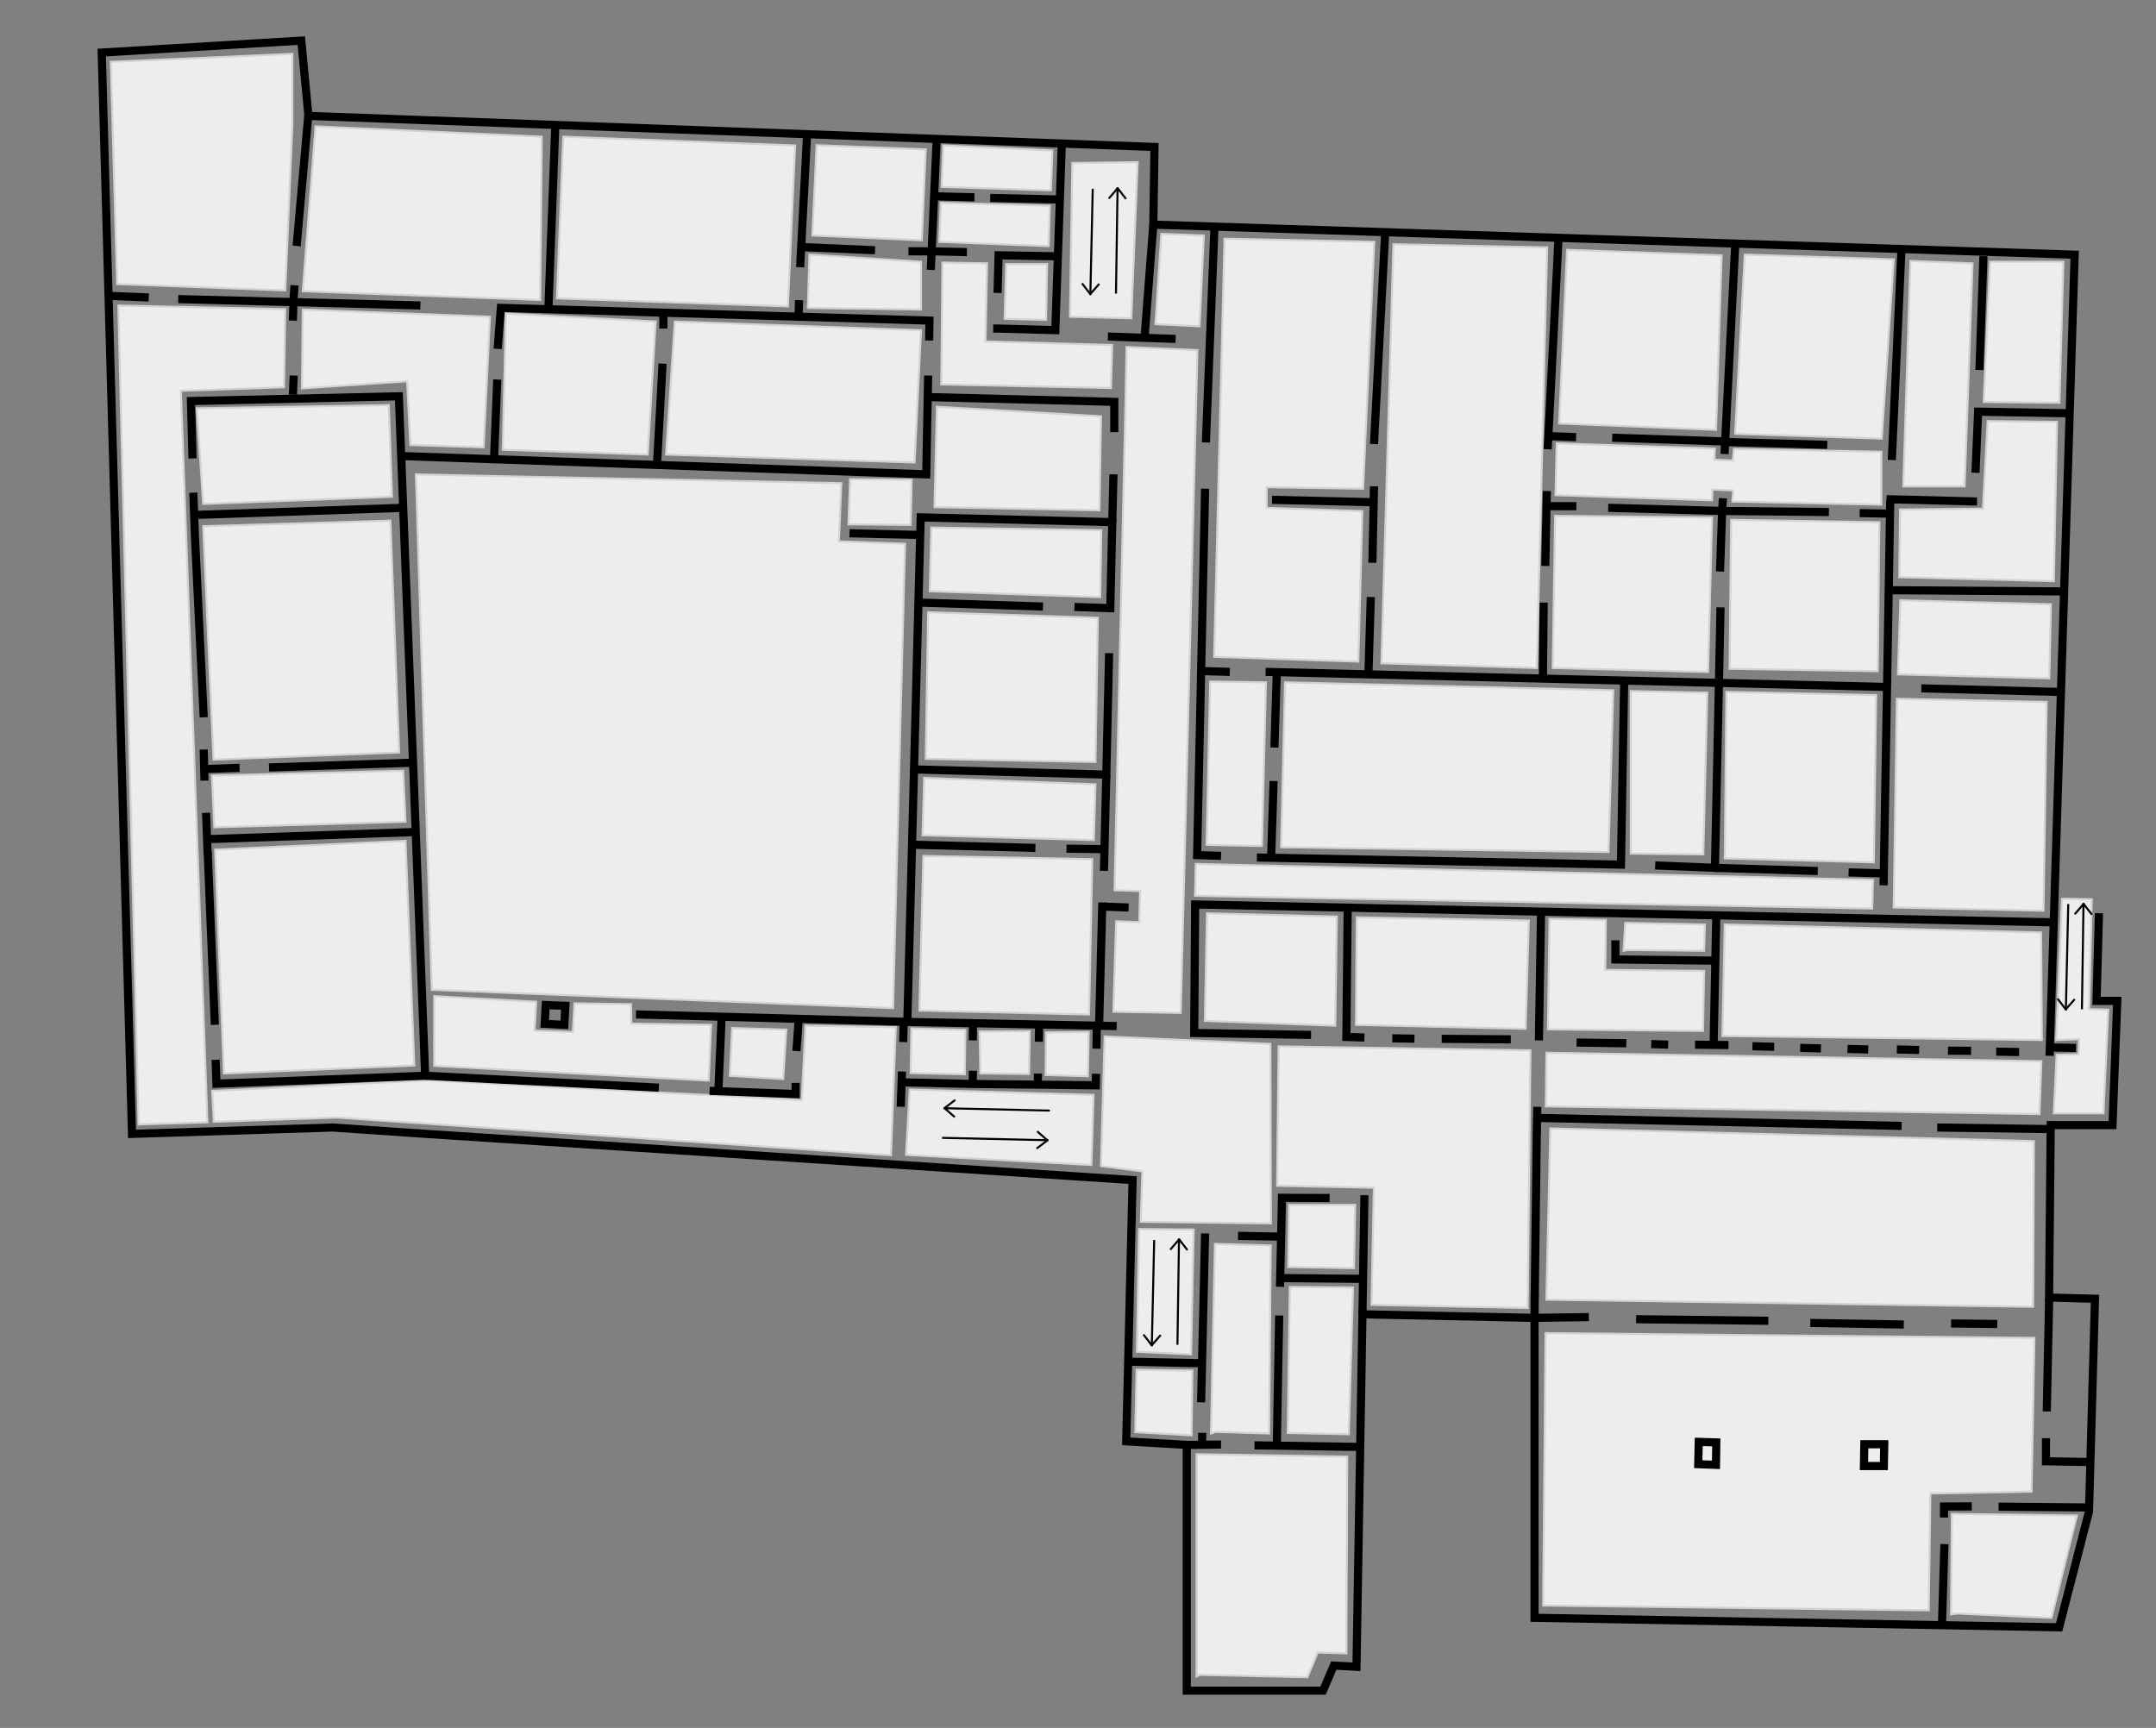 <?xml version="1.0" encoding="utf-8"?>
<!-- Generator: Adobe Illustrator 25.2.1, SVG Export Plug-In . SVG Version: 6.00 Build 0)  -->
<svg version="1.1" xmlns="http://www.w3.org/2000/svg" xmlns:xlink="http://www.w3.org/1999/xlink" x="0px" y="0px"
	 viewBox="0 0 2117.97 1697.69" style="enable-background:new 0 0 2117.97 1697.69;" xml:space="preserve">
<rect x="0" y="0" width="2117.97" height="1697.69" fill="#808080" stroke="none"/>
<style type="text/css">
	.st0{fill:#EDEDED;stroke:#D3D3D3;stroke-width:2;stroke-miterlimit:10;}
	.st1{fill:none;stroke:#000000;stroke-width:8;stroke-miterlimit:10;}
	.st2{fill:none;stroke:#000000;stroke-width:2;stroke-miterlimit:10;}
</style>
<g id="Layer_5">
	<polygon class="st0" points="209.77,746.31 392.12,739.27 383.51,511.53 199.6,517.01 	"/>
	<polygon class="st0" points="211.34,834.75 398.38,826.14 406.99,1046.83 219.95,1054.66 	"/>
	<polygon class="st0" points="210.56,812.83 398.38,807.35 396.03,757.27 208.21,761.96 	"/>
	<polygon class="st0" points="424.21,972.48 515.75,976.12 877.34,990.48 889.08,534.22 824.12,531.88 826.47,474.75 408.56,466.14 
			"/>
	<path class="st0" d="M279.03,380.44c0.39-25.57,0.78-51.13,1.17-76.7c-54.65-1.17-109.3-2.35-163.96-3.52
		c6.65,268.17,13.3,536.35,19.96,804.52l67.57-2.09c-8.7-239.57-17.39-479.13-26.09-718.7
		C211.47,382.79,245.25,381.62,279.03,380.44z"/>
	<polygon class="st0" points="199.6,495.09 385.08,488.05 381.95,398.05 193.34,401.18 	"/>
	<polygon class="st0" points="115.08,279.09 280.21,285.35 287.25,122.57 287.25,52.92 108.82,60.75 	"/>
	<polygon class="st0" points="297.43,286.14 530.64,294.75 532.21,134.31 309.95,124.14 	"/>
	<path class="st0" d="M296.64,381.62c34.43-2.35,68.87-4.7,103.3-7.04c1.04,20.87,2.09,41.74,3.13,62.61c24,0.78,48,1.57,72,2.35
		c2.09-42.78,4.17-85.57,6.26-128.35c-61.3-2.35-122.61-4.7-183.91-7.04C297.16,329.96,296.9,355.79,296.64,381.62z"/>
	<polygon class="st0" points="493.86,441.88 636.3,446.57 644.12,315.88 496.99,308.05 	"/>
	<polygon class="st0" points="547.08,293.18 774.03,301.01 781.08,142.92 553.34,134.31 	"/>
	<polygon class="st0" points="654.3,446.57 898.47,454.4 904.73,324.48 662.9,315.88 	"/>
	<polygon class="st0" points="793.6,302.57 904.73,304.14 904.73,257.18 795.16,250.14 	"/>
	<path class="st0" d="M798.03,231.35c35.83,1.57,71.65,3.13,107.48,4.7c1.3-29.74,2.61-59.48,3.91-89.22
		c-35.74-1.39-71.48-2.78-107.22-4.17C800.82,172.22,799.43,201.79,798.03,231.35z"/>
	<path class="st0" d="M922.73,237.62c35.83,1.39,71.65,2.78,107.48,4.17c0.35-13.22,0.7-26.43,1.04-39.65
		c-35.65-0.96-71.3-1.91-106.96-2.87L922.73,237.62z"/>
	<path class="st0" d="M925.08,183.62c35.74,1.13,71.48,2.26,107.22,3.39c0.52-13.04,1.04-26.09,1.57-39.13
		c-35.74-1.65-71.48-3.3-107.22-4.96L925.08,183.62z"/>
	<polygon class="st0" points="918.03,498.22 1080.03,501.35 1081.6,409.01 920.38,399.62 	"/>
	<path class="st0" d="M913.34,580.92c55.83,1.91,111.65,3.83,167.48,5.74c0.35-21.91,0.7-43.83,1.04-65.74
		c-55.65-0.87-111.3-1.74-166.96-2.61C914.38,539.18,913.86,560.05,913.34,580.92z"/>
	<polygon class="st0" points="909.43,745.53 1076.12,748.66 1078.47,607.01 911.77,601.53 	"/>
	<polygon class="st0" points="906.3,820.66 1074.56,825.35 1076.12,770.57 907.86,764.31 	"/>
	<polygon class="st0" points="903.16,992.83 1069.86,996.75 1072.99,844.14 907.08,841.01 	"/>
	<path class="st0" d="M890.06,1134.68c60.7,3.3,121.39,6.61,182.09,9.91c0.7-22.96,1.39-45.91,2.09-68.87
		c-60.17-1.74-120.35-3.48-180.52-5.22C892.49,1091.9,891.27,1113.29,890.06,1134.68z"/>
	<path class="st0" d="M1085.19,1018.33c54.26,2.43,108.52,4.87,162.78,7.3c0.17,58.78,0.35,117.57,0.52,176.35
		c-42.61-0.52-85.22-1.04-127.83-1.57c0.52-16.52,1.04-33.04,1.57-49.57c-13.57-1.74-27.13-3.48-40.7-5.22
		C1082.75,1103.2,1083.97,1060.77,1085.19,1018.33z"/>
	<path class="st0" d="M1093.73,994.01c0.91-29.61,1.83-59.22,2.74-88.83l22.7,0.78l0.78-30.52l-25.04-0.78l10.96-489.13l0.78-44.61
		l69.65,3.13l-16.43,651.13C1137.82,994.79,1115.77,994.4,1093.73,994.01z"/>
	<path class="st0" d="M1183.6,1003.01c42.7,1.57,85.39,3.13,128.09,4.7l1.57-107.22l-127.57-3.13
		C1184.99,932.57,1184.3,967.79,1183.6,1003.01z"/>
	<polygon class="st0" points="1332.03,1006.92 1498.73,1010.83 1501.86,904.4 1332.82,901.27 	"/>
	<path class="st0" d="M1520.64,1011.35c50.78,0.52,101.57,1.04,152.35,1.57c0.35-19.65,0.7-39.3,1.04-58.96
		c-32.35-0.35-64.7-0.7-97.04-1.04c0.17-16.35,0.35-32.7,0.52-49.04c-18.43-0.35-36.87-0.7-55.3-1.04
		C1521.69,939.01,1521.16,975.18,1520.64,1011.35z"/>
	<path class="st0" d="M1692.03,1017.88l313.83,3.91c-0.26-35.22-0.52-70.43-0.78-105.65c-103.57-2.61-207.13-5.22-310.7-7.83
		L1692.03,1017.88z"/>
	<path class="st0" d="M1339.08,480.22c-31.57-0.52-63.13-1.04-94.7-1.57c0,6.78,0,13.57,0,20.35c31.3,1.04,62.61,2.09,93.91,3.13
		c-1.3,49.3-2.61,98.61-3.91,147.91c-47.22-1.57-94.43-3.13-141.65-4.7l10.17-410.87l147.13,3.13L1339.08,480.22z"/>
	<polygon class="st0" points="1357.08,651.62 1509.69,656.31 1519.86,243.09 1368.82,239.96 	"/>
	<polygon class="st0" points="1525.34,656.31 1677.95,660.22 1681.86,508.4 1527.69,506.83 	"/>
	<polygon class="st0" points="1531.6,416.05 1685.77,422.31 1691.25,250.92 1539.43,245.44 	"/>
	<polygon class="st0" points="1704.56,426.22 1848.56,430.92 1860.3,254.83 1713.95,250.14 	"/>
	<path class="st0" d="M1865.77,567.09c50.61,1.3,101.22,2.61,151.83,3.91l3.13-156.52l-68.09-0.78c-1.57,28.7-3.13,57.39-4.7,86.09
		c-27.13,0.26-54.26,0.52-81.39,0.78C1866.3,522.75,1866.03,544.92,1865.77,567.09z"/>
	<polygon class="st0" points="1864.47,662.57 2013.16,666.48 2014.73,593.7 1866.82,589.79 	"/>
	<polygon class="st0" points="1869.69,477.88 1876.73,256.4 1937.77,258.75 1929.95,477.88 	"/>
	<polygon class="st0" points="1948.73,394.92 2023.08,395.7 2026.99,257.18 1954.99,257.18 	"/>
	<path class="st0" d="M1528.08,486.48c51.26,1.7,102.52,3.39,153.78,5.09c0.13-3.52,0.26-7.04,0.39-10.57
		c6.78,0.26,13.57,0.52,20.35,0.78c-0.26,3.65-0.52,7.3-0.78,10.96c48.78,1.04,97.57,2.09,146.35,3.13c0-17.35,0-34.7,0-52.04
		c-48.26-0.91-96.52-1.83-144.78-2.74c-0.39,3.78-0.78,7.57-1.17,11.35c-6-0.26-12-0.52-18-0.78c0.13-3.65,0.26-7.3,0.39-10.96
		c-51.78-1.7-103.57-3.39-155.35-5.09C1528.86,452.57,1528.47,469.53,1528.08,486.48z"/>
	<path class="st0" d="M1185.3,830.05c18.13,0.39,36.26,0.78,54.39,1.17c1.3-53.61,2.61-107.22,3.91-160.83
		c-18.26-0.26-36.52-0.52-54.78-0.78C1187.64,723.09,1186.47,776.57,1185.3,830.05z"/>
	<polygon class="st0" points="1258.47,832.4 1580.12,837.09 1584.82,678.22 1262.38,670.4 	"/>
	<polygon class="st0" points="1602.03,838.66 1673.25,839.44 1677.16,680.57 1602.03,679.01 	"/>
	<polygon class="st0" points="1694.38,843.35 1840.73,847.27 1843.08,682.92 1695.95,679.79 	"/>
	<polygon class="st0" points="1699.08,657.09 1844.64,659.44 1846.21,513.09 1700.64,510.75 	"/>
	<polygon class="st0" points="1860.3,891.62 2007.43,894.75 2010.56,689.7 1863.43,686.57 	"/>
	<polygon class="st0" points="1173.95,880.14 1174.73,848.83 1839.95,864.48 1839.16,892.66 	"/>
	<polygon class="st0" points="1519.08,1276.92 1522.99,1108.66 1998.03,1121.18 1997.25,1283.96 	"/>
	<path class="st0" d="M1515.95,1577.44l2.35-267.65c160.09,1.57,320.17,3.13,480.26,4.7c-0.96,50.35-1.91,100.7-2.87,151.04
		c-33.13,0.61-66.26,1.22-99.39,1.83c-0.52,38.26-1.04,76.52-1.57,114.78L1515.95,1577.44z"/>
	<path class="st0" d="M1518.56,1087.01c161.65,2.52,323.3,5.04,484.96,7.57c0.61-17.3,1.22-34.61,1.83-51.91
		c-162.09-2.78-324.17-5.57-486.26-8.35C1518.9,1051.88,1518.73,1069.44,1518.56,1087.01z"/>
	<polygon class="st0" points="1178.64,1645.53 1284.3,1647.88 1294.47,1623.62 1322.64,1624.4 1323.43,1431.09 1175.51,1428.75 
		1175.51,1647.09 	"/>
	<polygon class="st0" points="1194.3,1406.83 1246.73,1408.4 1248.3,1223.7 1193.51,1222.14 1189.6,1408.4 	"/>
	<path class="st0" d="M1115.25,1407.09c18.43,1.04,36.87,2.09,55.3,3.13c0.26-21.22,0.52-42.43,0.78-63.65
		c-18.26-0.26-36.52-0.52-54.78-0.78C1116.12,1366.22,1115.69,1386.66,1115.25,1407.09z"/>
	<path class="st0" d="M1265.51,1244.83c21.52,0.39,43.04,0.78,64.57,1.17c0.39-20.74,0.78-41.48,1.17-62.22c-21.65,0-43.3,0-64.96,0
		C1266.03,1204.14,1265.77,1224.48,1265.51,1244.83z"/>
	<path class="st0" d="M1264.99,1407.88c20,0.43,40,0.87,60,1.3c1.39-48.09,2.78-96.17,4.17-144.26c-20.7-0.17-41.39-0.35-62.09-0.52
		C1266.38,1312.22,1265.69,1360.05,1264.99,1407.88z"/>
	<polygon class="st0" points="716.9,1057.01 769.34,1060.14 772.47,1011.62 719.25,1010.05 	"/>
	<path class="st0" d="M1091.38,381.22c-55.57-1.17-111.13-2.35-166.7-3.52c0.39-39.91,0.78-79.83,1.17-119.74
		c14.61,0.26,29.22,0.52,43.83,0.78c-0.52,25.57-1.04,51.13-1.57,76.7c41.48,1.17,82.96,2.35,124.43,3.52
		C1092.16,353.05,1091.77,367.14,1091.38,381.22z"/>
	<polygon class="st0" points="1051.08,311.18 1053.43,160.14 1117.6,159.35 1111.34,312.75 	"/>
	<path class="st0" d="M986.9,313.27c13.57,0.35,27.13,0.7,40.7,1.04c0.35-18.26,0.7-36.52,1.04-54.78c-13.39,0-26.78,0-40.17,0
		C987.95,277.44,987.43,295.35,986.9,313.27z"/>
	<path class="st0" d="M1922.9,1585.27c30.78,1.43,61.57,2.87,92.35,4.3c8.35-33.52,16.7-67.04,25.04-100.57
		c-40.96-0.52-81.91-1.04-122.87-1.57c-0.26,32.87-0.52,65.74-0.78,98.61L1922.9,1585.27z"/>
	<polygon class="st0" points="1598.9,933.35 1674.03,934.14 1674.82,908.31 1596.56,906.75 1594.99,934.14 	"/>
	<path class="st0" d="M426.56,978.75c33.39,1.83,66.78,3.65,100.17,5.48c-0.52,9.46-1.04,18.91-1.57,28.37
		c12.52,0.46,25.04,0.91,37.57,1.37l1.57-28.17c18.52,0.26,37.04,0.52,55.57,0.78c0.13,6.39,0.26,12.78,0.39,19.17
		c26.09,0.39,52.17,0.78,78.26,1.17c-0.78,18.26-1.57,36.52-2.35,54.78c-89.87-4.83-179.74-9.65-269.61-14.48
		C426.56,1024.4,426.56,1001.57,426.56,978.75z"/>
	<polygon class="st0" points="1135.08,318.48 1178.38,320.57 1182.56,231.35 1140.82,229.79 	"/>
	<path class="st0" d="M894.56,1054.27c17.74,0.39,35.48,0.78,53.22,1.17c0.17-14.52,0.35-29.04,0.52-43.57
		c-17.65-0.48-35.3-0.96-52.96-1.43C895.08,1025.05,894.82,1039.66,894.56,1054.27z"/>
	<path class="st0" d="M963.03,1054.66c15.96,0.17,31.91,0.35,47.87,0.52c0.22-14,0.43-28,0.65-42c-16.39,0.09-32.78,0.17-49.17,0.26
		C962.6,1027.18,962.82,1040.92,963.03,1054.66z"/>
	<path class="st0" d="M1027.21,1056.22c13.83,0.39,27.65,0.78,41.48,1.17c0.26-14.48,0.52-28.96,0.78-43.43
		c-13.96,0.13-27.91,0.26-41.87,0.39C1027.47,1028.31,1027.34,1042.27,1027.21,1056.22z"/>
	<path class="st0" d="M1116.82,1328.05c17.74,0.87,35.48,1.74,53.22,2.61c0.87-40.87,1.74-81.74,2.61-122.61
		c-17.91-0.17-35.83-0.35-53.74-0.52C1118.21,1247.7,1117.51,1287.88,1116.82,1328.05z"/>
	<path class="st0" d="M787.6,1080.75c-122.61-6.43-245.22-12.87-367.83-19.3l-211.3,10.43l1.57,30.26l120.52-4.17l544.7,37.04
		l4.7-125.74l-88.7-1.57L787.6,1080.75z"/>
	<path class="st1" d="M835.47,515.05"/>
	<path class="st0" d="M833.51,515.18c20.35,0.17,40.7,0.35,61.04,0.52c0.35-14.78,0.7-29.57,1.04-44.35
		c-20.17-0.17-40.35-0.35-60.52-0.52C834.56,485.62,834.03,500.4,833.51,515.18z"/>
	<path class="st0" d="M2017.6,1093.79c16.26,0,32.52,0,48.78,0l4.7-101.74c-6.26-0.17-12.52-0.35-18.78-0.52
		c0.87-36,1.74-72,2.61-108c-9.74-0.17-19.48-0.35-29.22-0.52c-1.91,46.26-3.83,92.52-5.74,138.78c7.43-0.26,14.87-0.52,22.3-0.78
		c-0.13,4.96-0.26,9.91-0.39,14.87c-7.17,0.13-14.35,0.26-21.52,0.39C2019.43,1055.44,2018.51,1074.62,2017.6,1093.79z"/>
	<polygon class="st0" points="1254.56,1165.01 1349.64,1166.96 1347.3,1282.01 1500.69,1285.14 1503.43,1031.96 1256.12,1028.05 	
		"/>
</g>
<g id="Layer_2">
	<polyline class="st1" points="211.84,1041.26 212.63,1064.73 417.67,1056.91 391.84,389.34 187.58,394.04 189.15,450.39 	"/>
	<polyline class="st1" points="189.93,484.04 190.73,505.95 191.5,527.08 200.11,704.73 	"/>
	<line class="st1" x1="190.73" y1="505.95" x2="396.54" y2="498.91"/>
	<line class="st1" x1="200.11" y1="736.43" x2="200.89" y2="766.95"/>
	<path class="st1" d="M405.15,749.34"/>
	<path class="st1" d="M204.02,755.6"/>
	<line class="st1" x1="204.02" y1="840.12" x2="202.45" y2="798.65"/>
	<line class="st1" x1="204.02" y1="824.47" x2="409.06" y2="817.43"/>
	<path class="st1" d="M203.24,836.99"/>
	<path class="st1" d="M204.02,836.99c2.35,56.61,4.7,113.22,7.04,169.83"/>
	<polygon class="st1" points="535.06,1005.91 554.37,1006.95 555.41,988.23 536.14,987.45 	"/>
	<line class="st1" x1="417.67" y1="1056.91" x2="647.24" y2="1068.65"/>
	<line class="st1" x1="624.8" y1="996.65" x2="890.37" y2="1003.95"/>
	<line class="st1" x1="884.89" y1="1087.43" x2="886.06" y2="1052.8"/>
	<polyline class="st1" points="887.76,1063.43 955.58,1064.99 1080.34,1066.4 	"/>
	<path class="st1" d="M886.19,1003.95c70.26,1.39,140.52,2.78,210.78,4.17"/>
	<polyline class="st1" points="891.41,1001.34 904.45,508.3 1092.67,512.99 1090.71,597.52 1055.5,596.34 	"/>
	<line class="st1" x1="1024.58" y1="595.95" x2="903.28" y2="592.04"/>
	<polyline class="st1" points="899.37,755.99 1086.8,761.08 1089.54,641.73 	"/>
	<path class="st1" d="M1086.8,761.47c-0.78,31.37-1.57,62.74-2.35,94.11"/>
	<line class="st1" x1="1079.76" y1="1006.04" x2="1082.89" y2="886.69"/>
	<line class="st1" x1="897.02" y1="829.95" x2="1017.15" y2="833.08"/>
	<line class="st1" x1="1084.84" y1="834.26" x2="1047.67" y2="833.86"/>
	<polyline class="st1" points="697.06,1071.78 781.58,1074.91 781.58,1063.95 	"/>
	<line class="st1" x1="784.71" y1="1000.56" x2="782.37" y2="1032.65"/>
	<line class="st1" x1="705.67" y1="1072.56" x2="708.8" y2="1001.34"/>
	<polyline class="st1" points="488.89,342.78 492.02,302.47 913.06,314.99 912.77,334.56 	"/>
	<polyline class="st1" points="394.19,448.04 909.93,466.04 911.76,368.99 	"/>
	<path class="st1" d="M108.54,290.73"/>
	<line class="st1" x1="645.41" y1="456.65" x2="650.89" y2="357.26"/>
	<line class="st1" x1="651.67" y1="310.3" x2="651.67" y2="322.82"/>
	<path class="st1" d="M302.89,112.82c-3.83,42.96-7.65,85.91-11.48,128.87"/>
	<line class="st1" x1="538.71" y1="304.3" x2="545.5" y2="123.26"/>
	<line class="st1" x1="792.8" y1="133.17" x2="786.02" y2="262.56"/>
	<line class="st1" x1="784.45" y1="311.6" x2="784.98" y2="294.91"/>
	<line class="st1" x1="914.37" y1="265.17" x2="920.11" y2="137.86"/>
	<line class="st1" x1="787.06" y1="242.73" x2="859.58" y2="245.86"/>
	<polyline class="st1" points="892.45,246.91 915.41,246.91 949.84,247.69 	"/>
	<polyline class="st1" points="1183.84,480.12 1176.02,840.12 1199.5,840.91 	"/>
	<line class="st1" x1="1181.5" y1="659.34" x2="1208.11" y2="660.12"/>
	<line class="st1" x1="1243.32" y1="660.12" x2="1854.54" y2="674.99"/>
	<path class="st1" d="M2024.37,678.91"/>
	<path class="st1" d="M1850.37,869.86l3.39-194.87c1.04-60.52,2.09-121.04,3.13-181.57l0.26-2.87l81.91,2.09c3.13,0,3.13,0,3.13,0"
		/>
	<polyline class="st1" points="1234.71,842.47 1592.37,849.52 1595.5,670.3 	"/>
	<line class="st1" x1="1248.8" y1="840.12" x2="1251.15" y2="767.34"/>
	<line class="st1" x1="1254.28" y1="660.91" x2="1251.93" y2="734.47"/>
	<line class="st1" x1="1344.28" y1="662.47" x2="1346.63" y2="586.56"/>
	<line class="st1" x1="1348.19" y1="552.91" x2="1349.76" y2="477.78"/>
	<line class="st1" x1="1249.58" y1="491.08" x2="1348.98" y2="493.43"/>
	<line class="st1" x1="1349.76" y1="436.3" x2="1360.71" y2="228.91"/>
	<line class="st1" x1="1515.67" y1="667.17" x2="1516.45" y2="592.04"/>
	<line class="st1" x1="1518.02" y1="556.04" x2="1519.58" y2="482.47"/>
	<line class="st1" x1="1520.37" y1="497.34" x2="1548.54" y2="497.34"/>
	<polyline class="st1" points="1579.84,498.91 1691.76,502.04 1689.67,561.52 	"/>
	<polyline class="st1" points="1690.19,596.73 1688.63,670.3 1684.71,852.65 1626.02,850.3 	"/>
	<line class="st1" x1="1520.37" y1="441.39" x2="1530.93" y2="235.95"/>
	<line class="st1" x1="1704.67" y1="239.47" x2="1694.11" y2="446.08"/>
	<line class="st1" x1="1696.45" y1="434.34" x2="1795.06" y2="437.08"/>
	<line class="st1" x1="1858.45" y1="451.95" x2="1867.84" y2="246.52"/>
	<line class="st1" x1="1859.04" y1="579.91" x2="2028.67" y2="581.08"/>
	<line class="st1" x1="2027.24" y1="679.95" x2="1887.41" y2="676.3"/>
	<path class="st1" d="M1850.63,858.12c-11.54-0.33-23.09-0.65-34.63-0.98"/>
	<path class="st1" d="M1785.67,855.78c-33.57-1.04-67.13-2.09-100.7-3.13"/>
	<line class="st1" x1="1694.89" y1="502.04" x2="1796.63" y2="503.08"/>
	<line class="st1" x1="1826.89" y1="504.12" x2="1854.54" y2="504.65"/>
	<polyline class="st1" points="1940.63,464.47 1943.24,404.47 2032.45,406.04 	"/>
	<line class="st1" x1="1583.76" y1="430.04" x2="1693.84" y2="433.69"/>
	<line class="st1" x1="1548.28" y1="429.52" x2="1521.67" y2="428.47"/>
	<line class="st1" x1="1092.67" y1="512.6" x2="1093.84" y2="466.04"/>
	<polyline class="st1" points="1094.63,424.56 1094.63,394.82 912.28,390.12 	"/>
	<polyline class="st1" points="1042.98,143.6 1036.71,324.39 981.15,322.82 975.67,322.82 	"/>
	<polyline class="st1" points="1088.37,330.65 1124.35,331.92 1154.89,332.99 	"/>
	<line class="st1" x1="1132.98" y1="220.69" x2="1124.35" y2="331.92"/>
	<path class="st1" d="M979.98,287.8c0.33-12.33,0.65-24.65,0.98-36.98c18.59,0.33,37.17,0.65,55.76,0.98"/>
	<line class="st1" x1="919.32" y1="192.91" x2="957.28" y2="193.89"/>
	<path class="st1" d="M972.74,194.47c22.63,0.52,45.26,1.04,67.89,1.57"/>
	<polygon class="st1" points="1668.28,1438.56 1685.69,1439.21 1686.02,1417.17 1668.8,1416.65 	"/>
	<path class="st1" d="M1839.93,1434.39"/>
	<path class="st1" d="M2019.28,906.26l-845.22-17.61c-0.3,42.09-0.61,84.17-0.91,126.26c38.26,0.63,76.52,1.26,114.78,1.89"/>
	<polyline class="st1" points="1323.93,892.82 1322.63,1018.82 1340.37,1019.34 	"/>
	<line class="st1" x1="1367.76" y1="1020.12" x2="1389.48" y2="1020.52"/>
	<line class="st1" x1="1416.28" y1="1020.65" x2="1484.11" y2="1021.17"/>
	<line class="st1" x1="1511.76" y1="1022.21" x2="1513.84" y2="897.52"/>
	<line class="st1" x1="1548.8" y1="1024.3" x2="1597.65" y2="1025.02"/>
	<line class="st1" x1="1622.11" y1="1025.8" x2="1638.74" y2="1026.39"/>
	<line class="st1" x1="1665.15" y1="1026.39" x2="1698.02" y2="1026.78"/>
	<line class="st1" x1="1721.5" y1="1027.95" x2="1742.89" y2="1028.47"/>
	<line class="st1" x1="1768.45" y1="1029.52" x2="1788.8" y2="1030.04"/>
	<line class="st1" x1="1814.89" y1="1030.56" x2="1835.24" y2="1031.08"/>
	<line class="st1" x1="1863.41" y1="1031.08" x2="1885.32" y2="1031.6"/>
	<line class="st1" x1="1913.63" y1="1032.26" x2="1936.32" y2="1032.45"/>
	<path class="st1" d="M1962.54,1034.21"/>
	<line class="st1" x1="1983.48" y1="1033.62" x2="1960.98" y2="1033.23"/>
	<line class="st1" x1="1683.41" y1="1024.3" x2="1686.02" y2="900.65"/>
	<line class="st1" x1="1507.45" y1="1294.82" x2="1507.65" y2="1271.99"/>
	<line class="st1" x1="1507.65" y1="1274.73" x2="1509.67" y2="1112.99"/>
	<polyline class="st1" points="1509.67,1114.56 1510,1097.34 1510.19,1087.43 	"/>
	<path class="st1" d="M1586.37,1093.69"/>
	<line class="st1" x1="1512.8" y1="1098.39" x2="1868.11" y2="1106.21"/>
	<line class="st1" x1="1903.06" y1="1107.78" x2="2014.71" y2="1109.34"/>
	<path class="st1" d="M2013.41,1037.34l24.65-787.1l-905.09-29.55l1.17-76.3l-831.13-30.52l-7.04-73.96L99.93,51.65l29.74,1062.39
		l197.22-6.26l91.57,6.26l694.17,45.39l-6.26,256.7l59.48,3.52v241.43h133.83l10.57-24.65l22.3,1.17l5.87-346.3l169.04,3.52v294.65
		l515.35,9.39l29.35-113.87l5.87-208.96l-45.1-1.17c0.55-57.82,1.11-115.63,1.66-173.45"/>
	<line class="st1" x1="1184.63" y1="434.73" x2="1192.98" y2="224.47"/>
	<line class="st1" x1="1507.45" y1="1294.82" x2="1560.8" y2="1294.04"/>
	<line class="st1" x1="1607.24" y1="1296.12" x2="1737.15" y2="1297.69"/>
	<line class="st1" x1="1778.37" y1="1299.78" x2="1870.19" y2="1301.34"/>
	<line class="st1" x1="1916.63" y1="1300.3" x2="1962.02" y2="1300.82"/>
	<line class="st1" x1="2013.02" y1="1275.26" x2="2010.67" y2="1386.78"/>
	<polyline class="st1" points="2009.89,1412.99 2009.89,1435.69 2054.11,1436.47 	"/>
	<polyline class="st1" points="1936.98,1480.04 1909.71,1480.17 1909.71,1490.99 	"/>
	<line class="st1" x1="1910.11" y1="1517.08" x2="1907.76" y2="1595.34"/>
	<line class="st1" x1="2051.76" y1="1481.08" x2="1963.32" y2="1480.3"/>
	<polyline class="st1" points="2015.76,1105.43 2075.24,1105.43 2079.93,983.34 2059.58,983.34 2061.93,897.26 	"/>
	<line class="st1" x1="1338.41" y1="1291.3" x2="1340.37" y2="1174.3"/>
	<path class="st1" d="M1306.13,1177.04c-15.59-0.07-31.17-0.13-46.76-0.2c-0.65,29.15-1.3,58.3-1.96,87.46"/>
	<line class="st1" x1="1334.89" y1="1421.6" x2="1232.37" y2="1420.04"/>
	<line class="st1" x1="1254.28" y1="1420.82" x2="1256.63" y2="1292.47"/>
	<line class="st1" x1="1258.98" y1="1255.69" x2="1335.93" y2="1256.47"/>
	<line class="st1" x1="1183.84" y1="1211.86" x2="1179.93" y2="1377.78"/>
	<polyline class="st1" points="1165.84,1419.65 1179.93,1419.48 1199.5,1419.26 	"/>
	<line class="st1" x1="1180.71" y1="1339.43" x2="1108.71" y2="1337.86"/>
	<path class="st1" d="M2015.11,1029.12c8.09,0.17,16.17,0.35,24.26,0.52"/>
	<line class="st1" x1="1944.54" y1="363.52" x2="1948.45" y2="251.6"/>
	<polyline class="st1" points="1586.89,923.86 1586.89,942.65 1682.37,943.82 	"/>
	<polygon class="st1" points="1831.06,1440.39 1850.63,1440.39 1851.02,1418.99 1831.45,1418.99 	"/>
	<path class="st1" d="M884.11,1120.3"/>
	<path class="st1" d="M882.93,1144.17"/>
	<line class="st1" x1="485.37" y1="449.6" x2="488.5" y2="372.91"/>
	<line class="st1" x1="1180.98" y1="1407.78" x2="1180.98" y2="1420.3"/>
	<line class="st1" x1="1084.32" y1="890.73" x2="1108.71" y2="891.65"/>
	<line class="st1" x1="1256.63" y1="1214.99" x2="1216.19" y2="1214.21"/>
	<line class="st1" x1="287.76" y1="387.78" x2="288.54" y2="368.99"/>
	<path class="st1" d="M289.32,300.12"/>
	<polyline class="st1" points="287.76,314.99 288.28,295.95 289.32,280.3 	"/>
	<line class="st1" x1="901.32" y1="525.52" x2="834.54" y2="523.95"/>
	<line class="st1" x1="1077.41" y1="1008.12" x2="1077.15" y2="1030.3"/>
	<line class="st1" x1="887.76" y1="1004.47" x2="887.24" y2="1023.78"/>
	<line class="st1" x1="955.84" y1="1004.73" x2="955.58" y2="1022.21"/>
	<line class="st1" x1="955.58" y1="1064.99" x2="955.71" y2="1052.02"/>
	<line class="st1" x1="1019.69" y1="1054.76" x2="1019.5" y2="1066.49"/>
	<line class="st1" x1="1020.8" y1="1008.65" x2="1020.54" y2="1023.52"/>
	<line class="st1" x1="1691.76" y1="502.04" x2="1692.54" y2="489.52"/>
	<line class="st1" x1="412.98" y1="300.12" x2="175.06" y2="293.86"/>
	<line class="st1" x1="108.54" y1="290.73" x2="146.11" y2="292.3"/>
	<line class="st1" x1="405.15" y1="749.34" x2="264.28" y2="754.04"/>
	<line class="st1" x1="235.32" y1="754.43" x2="200.89" y2="755.6"/>
	<path class="st1" d="M1076.72,1054.95c-0.13,4.34-0.26,8.67-0.39,13.01"/>
</g>
<g id="Layer_4">
	<line class="st2" x1="1031.31" y1="1091.17" x2="926.83" y2="1088.82"/>
	<line class="st2" x1="937.92" y1="1097.56" x2="927.49" y2="1088.43"/>
	<line class="st2" x1="938.44" y1="1080.6" x2="927.75" y2="1088.8"/>
	<line class="st2" x1="925.46" y1="1117.93" x2="1029.94" y2="1120.28"/>
	<line class="st2" x1="1018.86" y1="1111.54" x2="1029.29" y2="1120.67"/>
	<line class="st2" x1="1018.33" y1="1128.49" x2="1029.03" y2="1120.3"/>
	<line class="st2" x1="1133.83" y1="1218.26" x2="1131.49" y2="1322.74"/>
	<line class="st2" x1="1140.23" y1="1311.65" x2="1131.09" y2="1322.08"/>
	<line class="st2" x1="1123.27" y1="1311.13" x2="1131.47" y2="1321.82"/>
	<line class="st2" x1="1156.67" y1="1321.2" x2="1158.22" y2="1216.71"/>
	<line class="st2" x1="1149.57" y1="1227.86" x2="1158.62" y2="1217.36"/>
	<line class="st2" x1="1166.53" y1="1228.26" x2="1158.25" y2="1217.63"/>
	<line class="st2" x1="1073.47" y1="185.48" x2="1071.12" y2="289.96"/>
	<line class="st2" x1="1079.86" y1="278.87" x2="1070.73" y2="289.31"/>
	<line class="st2" x1="1062.9" y1="278.35" x2="1071.1" y2="289.05"/>
	<line class="st2" x1="1096.3" y1="288.43" x2="1097.86" y2="183.94"/>
	<line class="st2" x1="1089.2" y1="195.09" x2="1098.25" y2="184.58"/>
	<line class="st2" x1="1106.16" y1="195.48" x2="1097.88" y2="184.85"/>
	<line class="st2" x1="2031.77" y1="888.27" x2="2029.42" y2="992.74"/>
	<line class="st2" x1="2038.16" y1="981.66" x2="2029.03" y2="992.09"/>
	<line class="st2" x1="2021.21" y1="981.13" x2="2029.41" y2="991.83"/>
	<line class="st2" x1="2045.21" y1="991.6" x2="2046.77" y2="887.11"/>
	<line class="st2" x1="2038.11" y1="898.26" x2="2047.16" y2="887.76"/>
	<line class="st2" x1="2055.07" y1="898.66" x2="2046.79" y2="888.02"/>
</g>
</svg>
